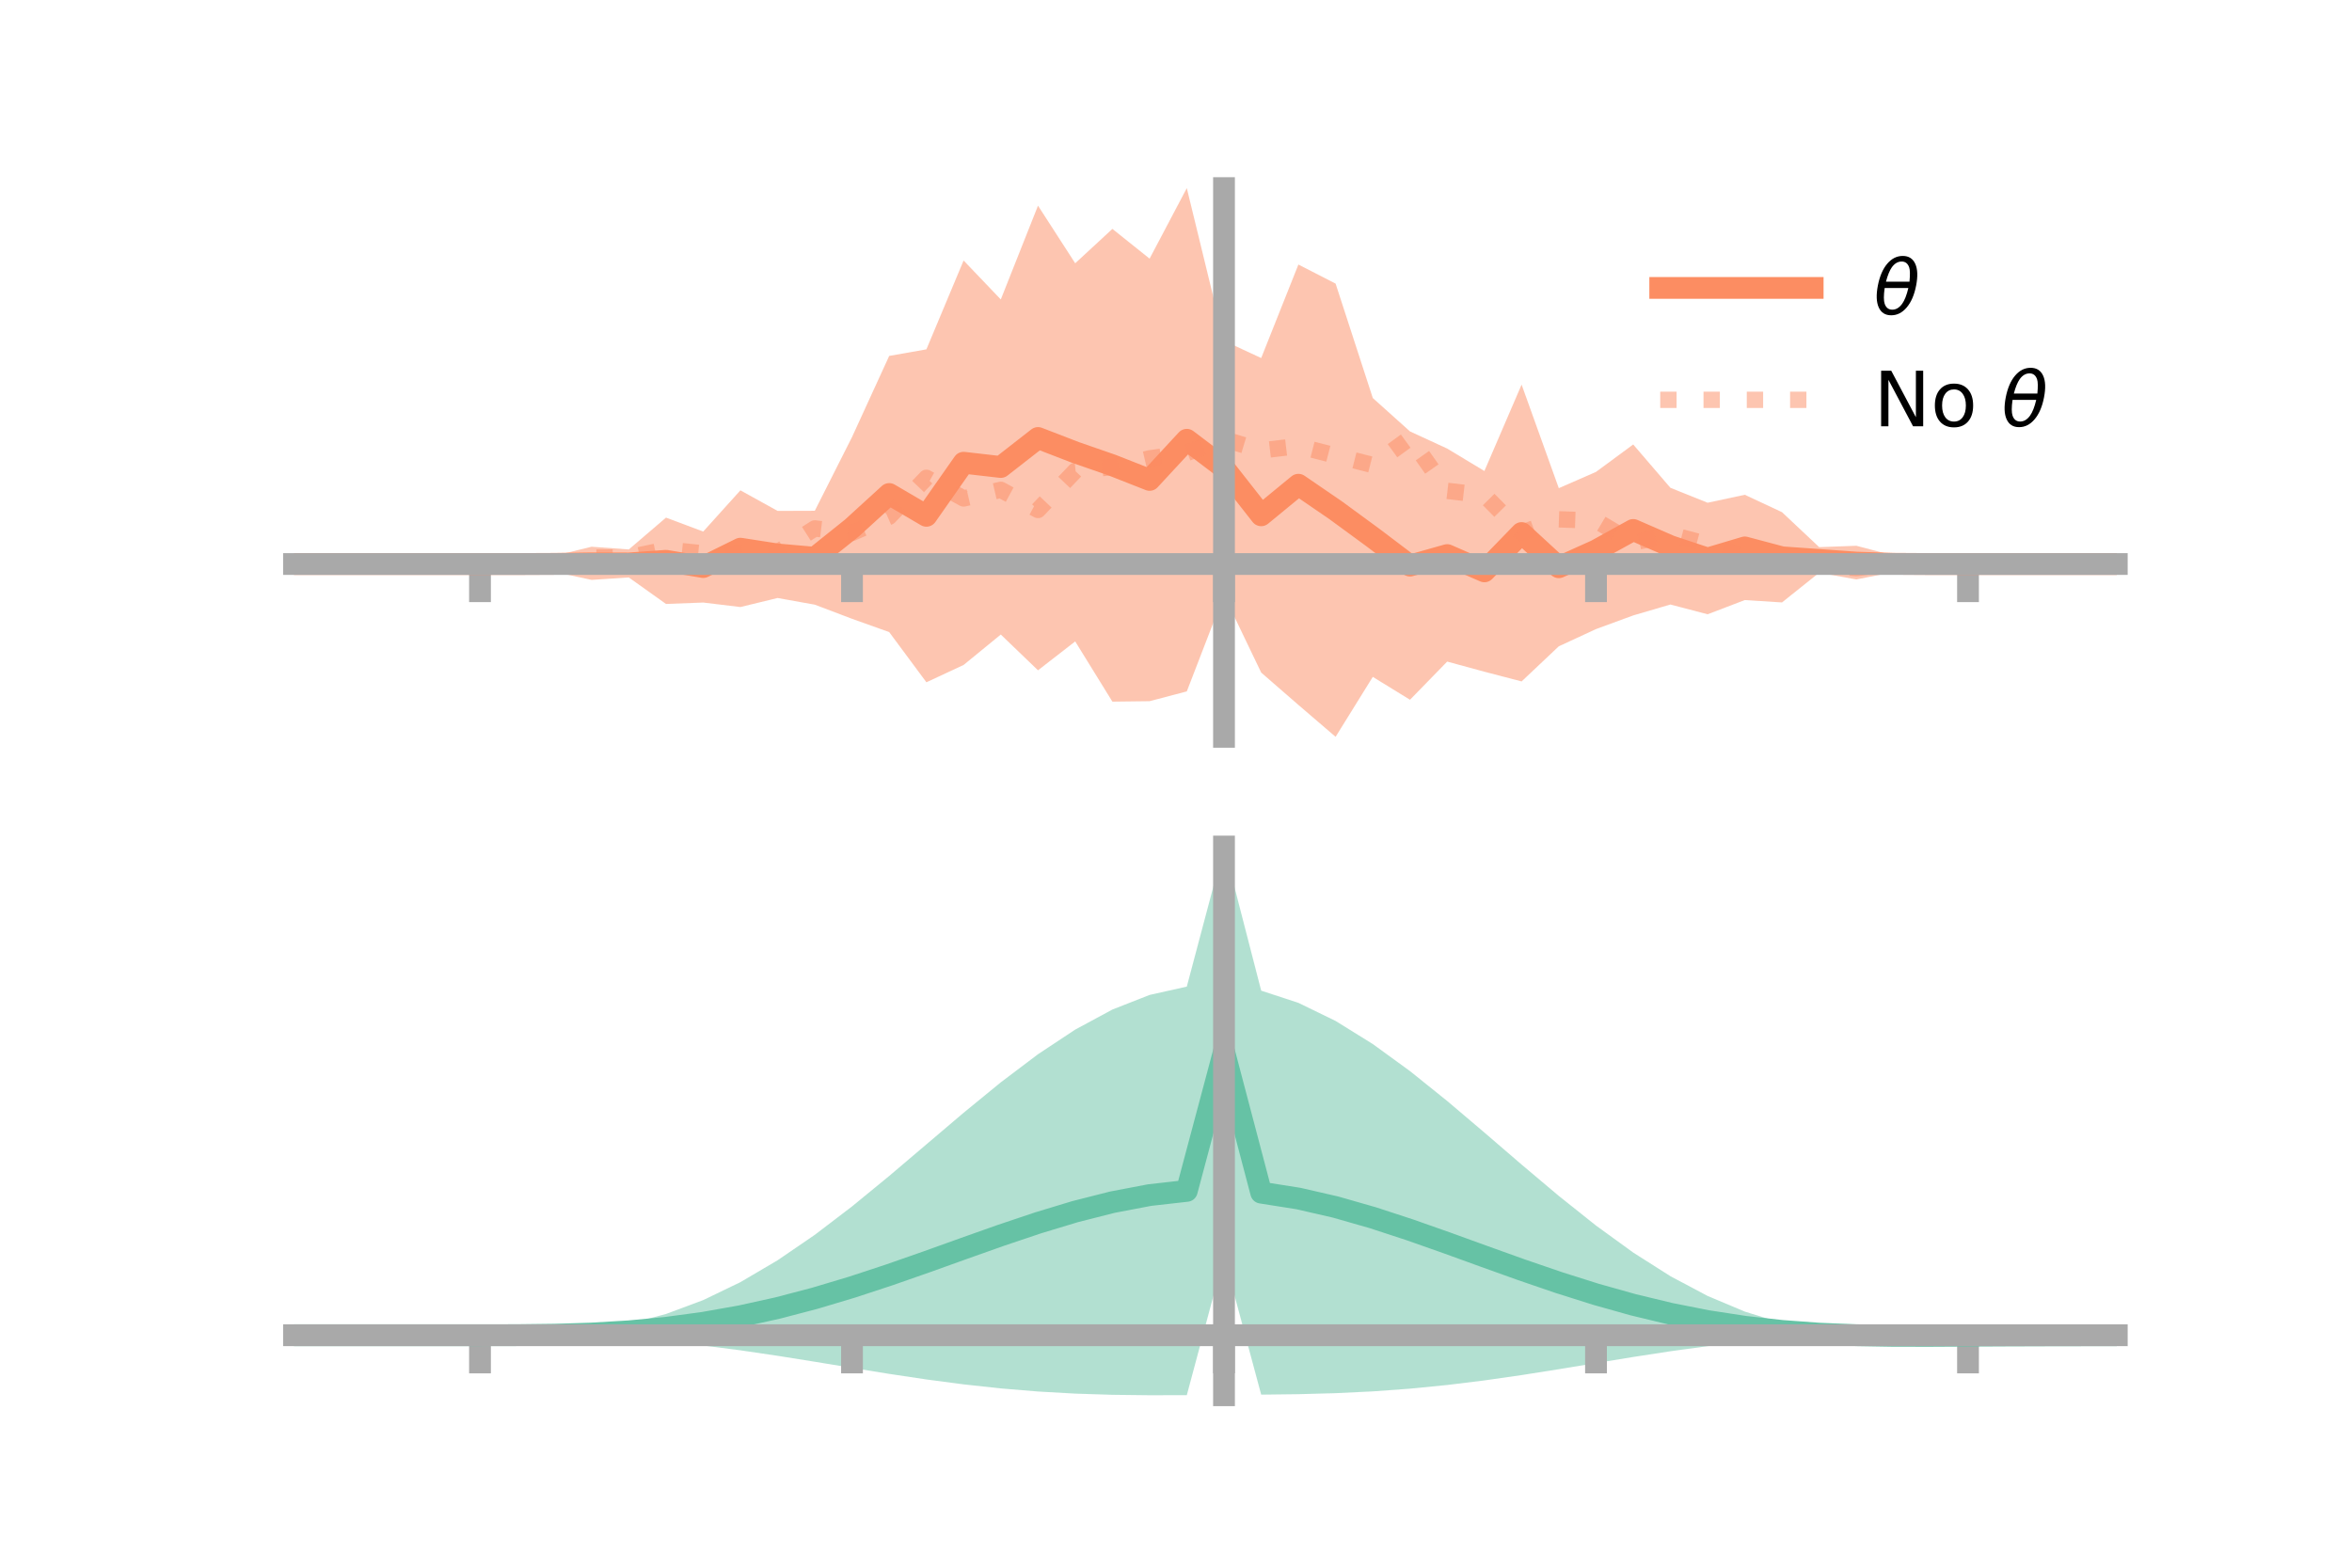 <?xml version="1.0" encoding="utf-8" standalone="no"?>
<!DOCTYPE svg PUBLIC "-//W3C//DTD SVG 1.1//EN"
  "http://www.w3.org/Graphics/SVG/1.1/DTD/svg11.dtd">
<!-- Created with matplotlib (https://matplotlib.org/) -->
<svg height="144pt" version="1.1" viewBox="0 0 216 144" width="216pt" xmlns="http://www.w3.org/2000/svg" xmlns:xlink="http://www.w3.org/1999/xlink">
 <defs>
  <style type="text/css">*{stroke-linecap:butt;stroke-linejoin:round;}</style>
 </defs>
 <g id="figure_1">
  <g id="patch_1">
   <path d="M 0 144 
L 216 144 
L 216 0 
L 0 0 
z
" style="fill:none;"/>
  </g>
  <g id="axes_1">
   <g id="patch_2">
    <path d="M 27 67.68 
L 194.4 67.68 
L 194.4 17.28 
L 27 17.28 
z
" style="fill:none;"/>
   </g>
   <g id="PolyCollection_1">
    <path clip-path="url(#p05fdab3f64)" d="M 27 51.808 
L 27 51.808 
L 30.416 51.808 
L 33.833 51.808 
L 37.249 51.808 
L 40.665 51.808 
L 44.082 51.808 
L 47.498 51.808 
L 50.914 51.059 
L 54.331 50.219 
L 57.747 50.47 
L 61.163 47.546 
L 64.58 48.826 
L 67.996 45.04 
L 71.412 46.929 
L 74.829 46.917 
L 78.245 40.152 
L 81.661 32.693 
L 85.078 32.089 
L 88.494 23.928 
L 91.91 27.506 
L 95.327 18.891 
L 98.743 24.183 
L 102.159 21.025 
L 105.576 23.757 
L 108.992 17.28 
L 112.408 31.301 
L 115.824 32.887 
L 119.241 24.3 
L 122.657 26.051 
L 126.073 36.561 
L 129.49 39.629 
L 132.906 41.204 
L 136.322 43.265 
L 139.739 35.329 
L 143.155 44.841 
L 146.571 43.347 
L 149.988 40.827 
L 153.404 44.806 
L 156.82 46.179 
L 160.237 45.447 
L 163.653 47.046 
L 167.069 50.258 
L 170.486 50.132 
L 173.902 51.031 
L 177.318 51.808 
L 180.735 51.808 
L 184.151 51.808 
L 187.567 51.808 
L 190.984 51.808 
L 194.4 51.808 
L 194.4 51.808 
L 194.4 51.808 
L 190.984 51.808 
L 187.567 51.808 
L 184.151 51.808 
L 180.735 51.808 
L 177.318 51.808 
L 173.902 52.545 
L 170.486 53.225 
L 167.069 52.606 
L 163.653 55.337 
L 160.237 55.119 
L 156.82 56.425 
L 153.404 55.528 
L 149.988 56.531 
L 146.571 57.785 
L 143.155 59.366 
L 139.739 62.593 
L 136.322 61.7 
L 132.906 60.77 
L 129.49 64.276 
L 126.073 62.175 
L 122.657 67.68 
L 119.241 64.751 
L 115.824 61.78 
L 112.408 54.659 
L 108.992 63.508 
L 105.576 64.407 
L 102.159 64.449 
L 98.743 58.917 
L 95.327 61.571 
L 91.91 58.285 
L 88.494 61.08 
L 85.078 62.671 
L 81.661 58.06 
L 78.245 56.839 
L 74.829 55.542 
L 71.412 54.929 
L 67.996 55.759 
L 64.58 55.347 
L 61.163 55.476 
L 57.747 53.041 
L 54.331 53.266 
L 50.914 52.528 
L 47.498 51.808 
L 44.082 51.808 
L 40.665 51.808 
L 37.249 51.808 
L 33.833 51.808 
L 30.416 51.808 
L 27 51.808 
z
" style="fill:#fc8d62;fill-opacity:0.5;"/>
   </g>
   <g id="matplotlib.axis_1">
    <g id="xtick_1">
     <g id="line2d_1">
      <defs>
       <path d="M 0 0 
L 0 3.5 
" id="m3944296f00" style="stroke:#a9a9a9;stroke-width:2;"/>
      </defs>
      <g>
       <use style="fill:#a9a9a9;stroke:#a9a9a9;stroke-width:2;" x="44.082" xlink:href="#m3944296f00" y="51.808"/>
      </g>
     </g>
    </g>
    <g id="xtick_2">
     <g id="line2d_2">
      <g>
       <use style="fill:#a9a9a9;stroke:#a9a9a9;stroke-width:2;" x="78.245" xlink:href="#m3944296f00" y="51.808"/>
      </g>
     </g>
    </g>
    <g id="xtick_3">
     <g id="line2d_3">
      <g>
       <use style="fill:#a9a9a9;stroke:#a9a9a9;stroke-width:2;" x="112.408" xlink:href="#m3944296f00" y="51.808"/>
      </g>
     </g>
    </g>
    <g id="xtick_4">
     <g id="line2d_4">
      <g>
       <use style="fill:#a9a9a9;stroke:#a9a9a9;stroke-width:2;" x="146.571" xlink:href="#m3944296f00" y="51.808"/>
      </g>
     </g>
    </g>
    <g id="xtick_5">
     <g id="line2d_5">
      <g>
       <use style="fill:#a9a9a9;stroke:#a9a9a9;stroke-width:2;" x="180.735" xlink:href="#m3944296f00" y="51.808"/>
      </g>
     </g>
    </g>
   </g>
   <g id="matplotlib.axis_2"/>
   <g id="line2d_6">
    <path clip-path="url(#p05fdab3f64)" d="M 27 51.808 
L 30.416 51.808 
L 33.833 51.808 
L 37.249 51.808 
L 40.665 51.808 
L 44.082 51.808 
L 47.498 51.808 
L 50.914 51.793 
L 54.331 51.743 
L 57.747 51.755 
L 61.163 51.511 
L 64.58 52.086 
L 67.996 50.399 
L 71.412 50.929 
L 74.829 51.23 
L 78.245 48.495 
L 81.661 45.377 
L 85.078 47.38 
L 88.494 42.504 
L 91.91 42.896 
L 95.327 40.231 
L 98.743 41.55 
L 102.159 42.737 
L 105.576 44.082 
L 108.992 40.394 
L 112.408 42.98 
L 115.824 47.333 
L 119.241 44.525 
L 122.657 46.865 
L 126.073 49.368 
L 129.49 51.953 
L 132.906 50.987 
L 136.322 52.482 
L 139.739 48.961 
L 143.155 52.104 
L 146.571 50.566 
L 149.988 48.679 
L 153.404 50.167 
L 156.82 51.302 
L 160.237 50.283 
L 163.653 51.192 
L 167.069 51.432 
L 170.486 51.678 
L 173.902 51.788 
L 177.318 51.808 
L 180.735 51.808 
L 184.151 51.808 
L 187.567 51.808 
L 190.984 51.808 
L 194.4 51.808 
" style="fill:none;stroke:#fc8d62;stroke-linecap:square;stroke-width:2;"/>
   </g>
   <g id="line2d_7">
    <path clip-path="url(#p05fdab3f64)" d="M 27 51.808 
L 30.416 51.808 
L 33.833 51.808 
L 37.249 51.808 
L 40.665 51.808 
L 44.082 51.808 
L 47.498 51.808 
L 50.914 51.828 
L 54.331 51.213 
L 57.747 51.207 
L 61.163 50.475 
L 64.58 50.828 
L 67.996 50.783 
L 71.412 50.718 
L 74.829 48.538 
L 78.245 48.954 
L 81.661 47.464 
L 85.078 43.888 
L 88.494 45.787 
L 91.91 44.993 
L 95.327 46.844 
L 98.743 43.253 
L 102.159 42.902 
L 105.576 42.103 
L 108.992 41.613 
L 112.408 40.343 
L 115.824 41.375 
L 119.241 40.971 
L 122.657 41.849 
L 126.073 42.717 
L 129.49 40.231 
L 132.906 45.088 
L 136.322 45.485 
L 139.739 48.945 
L 143.155 47.703 
L 146.571 47.822 
L 149.988 49.849 
L 153.404 49.085 
L 156.82 49.993 
L 160.237 51.164 
L 163.653 52.077 
L 167.069 51.899 
L 170.486 52.189 
L 173.902 51.727 
L 177.318 51.808 
L 180.735 51.808 
L 184.151 51.808 
L 187.567 51.808 
L 190.984 51.808 
L 194.4 51.808 
" style="fill:none;stroke:#fc8d62;stroke-dasharray:1.5,2.475;stroke-dashoffset:0;stroke-opacity:0.5;stroke-width:1.5;"/>
   </g>
   <g id="patch_3">
    <path d="M 112.408 67.68 
L 112.408 17.28 
" style="fill:none;stroke:#a9a9a9;stroke-linecap:square;stroke-linejoin:miter;stroke-width:2;"/>
   </g>
   <g id="patch_4">
    <path d="M 194.4 67.68 
L 194.4 17.28 
" style="fill:none;"/>
   </g>
   <g id="patch_5">
    <path d="M 27 51.808 
L 194.4 51.808 
" style="fill:none;stroke:#a9a9a9;stroke-linecap:square;stroke-linejoin:miter;stroke-width:2;"/>
   </g>
   <g id="patch_6">
    <path d="M 27 17.28 
L 194.4 17.28 
" style="fill:none;"/>
   </g>
   <g id="legend_1">
    <g id="line2d_8">
     <path d="M 152.47 26.449 
L 166.47 26.449 
" style="fill:none;stroke:#fc8d62;stroke-linecap:square;stroke-width:2;"/>
    </g>
    <g id="line2d_9"/>
    <g id="text_1">
     <!-- $\theta$ -->
     <g transform="translate(172.07 28.899)scale(0.07 -0.07)">
      <defs>
       <path d="M 45.516 34.672 
L 14.453 34.672 
Q 12.359 20.062 14.5 13.875 
Q 17.188 6.25 24.469 6.25 
Q 31.781 6.25 37.359 13.922 
Q 42.234 20.656 45.516 34.672 
z
M 47.016 42.969 
Q 48.344 56.844 46.625 61.719 
Q 43.953 69.438 36.766 69.438 
Q 29.297 69.438 23.828 61.812 
Q 19.531 55.672 16.156 42.969 
z
M 38.188 76.766 
Q 49.906 76.766 54.594 66.406 
Q 59.281 56.109 55.719 37.844 
Q 52.203 19.625 43.453 9.281 
Q 34.766 -1.125 23.047 -1.125 
Q 11.281 -1.125 6.641 9.281 
Q 2 19.625 5.516 37.844 
Q 9.078 56.109 17.719 66.406 
Q 26.422 76.766 38.188 76.766 
z
" id="DejaVuSans-Oblique-952"/>
      </defs>
      <use transform="translate(0 0.234)" xlink:href="#DejaVuSans-Oblique-952"/>
     </g>
    </g>
    <g id="line2d_10">
     <path d="M 152.47 36.724 
L 166.47 36.724 
" style="fill:none;stroke:#fc8d62;stroke-dasharray:1.5,2.475;stroke-dashoffset:0;stroke-opacity:0.5;stroke-width:1.5;"/>
    </g>
    <g id="line2d_11"/>
    <g id="text_2">
     <!-- No $\theta$ -->
     <g transform="translate(172.07 39.174)scale(0.07 -0.07)">
      <defs>
       <path d="M 9.812 72.906 
L 23.094 72.906 
L 55.422 11.922 
L 55.422 72.906 
L 64.984 72.906 
L 64.984 0 
L 51.703 0 
L 19.391 60.984 
L 19.391 0 
L 9.812 0 
z
" id="DejaVuSans-78"/>
       <path d="M 30.609 48.391 
Q 23.391 48.391 19.188 42.75 
Q 14.984 37.109 14.984 27.297 
Q 14.984 17.484 19.156 11.844 
Q 23.344 6.203 30.609 6.203 
Q 37.797 6.203 41.984 11.859 
Q 46.188 17.531 46.188 27.297 
Q 46.188 37.016 41.984 42.703 
Q 37.797 48.391 30.609 48.391 
z
M 30.609 56 
Q 42.328 56 49.016 48.375 
Q 55.719 40.766 55.719 27.297 
Q 55.719 13.875 49.016 6.219 
Q 42.328 -1.422 30.609 -1.422 
Q 18.844 -1.422 12.172 6.219 
Q 5.516 13.875 5.516 27.297 
Q 5.516 40.766 12.172 48.375 
Q 18.844 56 30.609 56 
z
" id="DejaVuSans-111"/>
       <path id="DejaVuSans-32"/>
      </defs>
      <use transform="translate(0 0.234)" xlink:href="#DejaVuSans-78"/>
      <use transform="translate(74.805 0.234)" xlink:href="#DejaVuSans-111"/>
      <use transform="translate(135.986 0.234)" xlink:href="#DejaVuSans-32"/>
      <use transform="translate(167.773 0.234)" xlink:href="#DejaVuSans-Oblique-952"/>
     </g>
    </g>
   </g>
  </g>
  <g id="axes_2">
   <g id="patch_7">
    <path d="M 27 128.16 
L 194.4 128.16 
L 194.4 77.76 
L 27 77.76 
z
" style="fill:none;"/>
   </g>
   <g id="PolyCollection_2">
    <path clip-path="url(#pb676024b46)" d="M 27 122.651 
L 27 122.645 
L 30.416 122.646 
L 33.833 122.647 
L 37.249 122.647 
L 40.665 122.647 
L 44.082 122.647 
L 47.498 122.628 
L 50.914 122.507 
L 54.331 122.191 
L 57.747 121.607 
L 61.163 120.695 
L 64.58 119.421 
L 67.996 117.773 
L 71.412 115.762 
L 74.829 113.425 
L 78.245 110.818 
L 81.661 108.018 
L 85.078 105.116 
L 88.494 102.214 
L 91.91 99.418 
L 95.327 96.836 
L 98.743 94.575 
L 102.159 92.731 
L 105.576 91.39 
L 108.992 90.625 
L 112.408 77.76 
L 115.824 90.997 
L 119.241 92.117 
L 122.657 93.779 
L 126.073 95.901 
L 129.49 98.387 
L 132.906 101.132 
L 136.322 104.03 
L 139.739 106.971 
L 143.155 109.851 
L 146.571 112.573 
L 149.988 115.053 
L 153.404 117.224 
L 156.82 119.04 
L 160.237 120.477 
L 163.653 121.534 
L 167.069 122.228 
L 170.486 122.533 
L 173.902 122.547 
L 177.318 122.559 
L 180.735 122.586 
L 184.151 122.609 
L 187.567 122.625 
L 190.984 122.635 
L 194.4 122.641 
L 194.4 122.658 
L 194.4 122.658 
L 190.984 122.671 
L 187.567 122.693 
L 184.151 122.73 
L 180.735 122.787 
L 177.318 122.853 
L 173.902 122.859 
L 170.486 122.757 
L 167.069 122.779 
L 163.653 122.97 
L 160.237 123.266 
L 156.82 123.653 
L 153.404 124.12 
L 149.988 124.645 
L 146.571 125.205 
L 143.155 125.769 
L 139.739 126.309 
L 136.322 126.799 
L 132.906 127.219 
L 129.49 127.556 
L 126.073 127.806 
L 122.657 127.97 
L 119.241 128.063 
L 115.824 128.105 
L 112.408 115.399 
L 108.992 128.152 
L 105.576 128.16 
L 102.159 128.12 
L 98.743 128.011 
L 95.327 127.817 
L 91.91 127.533 
L 88.494 127.161 
L 85.078 126.71 
L 81.661 126.198 
L 78.245 125.646 
L 74.829 125.083 
L 71.412 124.537 
L 67.996 124.033 
L 64.58 123.595 
L 61.163 123.238 
L 57.747 122.971 
L 54.331 122.793 
L 50.914 122.693 
L 47.498 122.654 
L 44.082 122.647 
L 40.665 122.647 
L 37.249 122.647 
L 33.833 122.648 
L 30.416 122.649 
L 27 122.651 
z
" style="fill:#66c2a5;fill-opacity:0.5;"/>
   </g>
   <g id="matplotlib.axis_3">
    <g id="xtick_6">
     <g id="line2d_12">
      <g>
       <use style="fill:#a9a9a9;stroke:#a9a9a9;stroke-width:2;" x="44.082" xlink:href="#m3944296f00" y="122.647"/>
      </g>
     </g>
    </g>
    <g id="xtick_7">
     <g id="line2d_13">
      <g>
       <use style="fill:#a9a9a9;stroke:#a9a9a9;stroke-width:2;" x="78.245" xlink:href="#m3944296f00" y="122.647"/>
      </g>
     </g>
    </g>
    <g id="xtick_8">
     <g id="line2d_14">
      <g>
       <use style="fill:#a9a9a9;stroke:#a9a9a9;stroke-width:2;" x="112.408" xlink:href="#m3944296f00" y="122.647"/>
      </g>
     </g>
    </g>
    <g id="xtick_9">
     <g id="line2d_15">
      <g>
       <use style="fill:#a9a9a9;stroke:#a9a9a9;stroke-width:2;" x="146.571" xlink:href="#m3944296f00" y="122.647"/>
      </g>
     </g>
    </g>
    <g id="xtick_10">
     <g id="line2d_16">
      <g>
       <use style="fill:#a9a9a9;stroke:#a9a9a9;stroke-width:2;" x="180.735" xlink:href="#m3944296f00" y="122.647"/>
      </g>
     </g>
    </g>
   </g>
   <g id="matplotlib.axis_4"/>
   <g id="line2d_17">
    <path clip-path="url(#pb676024b46)" d="M 27 122.648 
L 30.416 122.647 
L 33.833 122.647 
L 37.249 122.647 
L 40.665 122.647 
L 44.082 122.647 
L 47.498 122.641 
L 50.914 122.6 
L 54.331 122.492 
L 57.747 122.289 
L 61.163 121.967 
L 64.58 121.508 
L 67.996 120.903 
L 71.412 120.15 
L 74.829 119.254 
L 78.245 118.232 
L 81.661 117.108 
L 85.078 115.913 
L 88.494 114.687 
L 91.91 113.476 
L 95.327 112.327 
L 98.743 111.293 
L 102.159 110.426 
L 105.576 109.775 
L 108.992 109.389 
L 112.408 96.58 
L 115.824 109.551 
L 119.241 110.09 
L 122.657 110.875 
L 126.073 111.853 
L 129.49 112.972 
L 132.906 114.176 
L 136.322 115.415 
L 139.739 116.64 
L 143.155 117.81 
L 146.571 118.889 
L 149.988 119.849 
L 153.404 120.672 
L 156.82 121.347 
L 160.237 121.871 
L 163.653 122.252 
L 167.069 122.503 
L 170.486 122.645 
L 173.902 122.703 
L 177.318 122.706 
L 180.735 122.687 
L 184.151 122.67 
L 187.567 122.659 
L 190.984 122.653 
L 194.4 122.65 
" style="fill:none;stroke:#66c2a5;stroke-linecap:square;stroke-width:2;"/>
   </g>
   <g id="patch_8">
    <path d="M 112.408 128.16 
L 112.408 77.76 
" style="fill:none;stroke:#a9a9a9;stroke-linecap:square;stroke-linejoin:miter;stroke-width:2;"/>
   </g>
   <g id="patch_9">
    <path d="M 194.4 128.16 
L 194.4 77.76 
" style="fill:none;"/>
   </g>
   <g id="patch_10">
    <path d="M 27 122.647 
L 194.4 122.647 
" style="fill:none;stroke:#a9a9a9;stroke-linecap:square;stroke-linejoin:miter;stroke-width:2;"/>
   </g>
   <g id="patch_11">
    <path d="M 27 77.76 
L 194.4 77.76 
" style="fill:none;"/>
   </g>
  </g>
 </g>
 <defs>
  <clipPath id="p05fdab3f64">
   <rect height="50.4" width="167.4" x="27" y="17.28"/>
  </clipPath>
  <clipPath id="pb676024b46">
   <rect height="50.4" width="167.4" x="27" y="77.76"/>
  </clipPath>
 </defs>
</svg>
